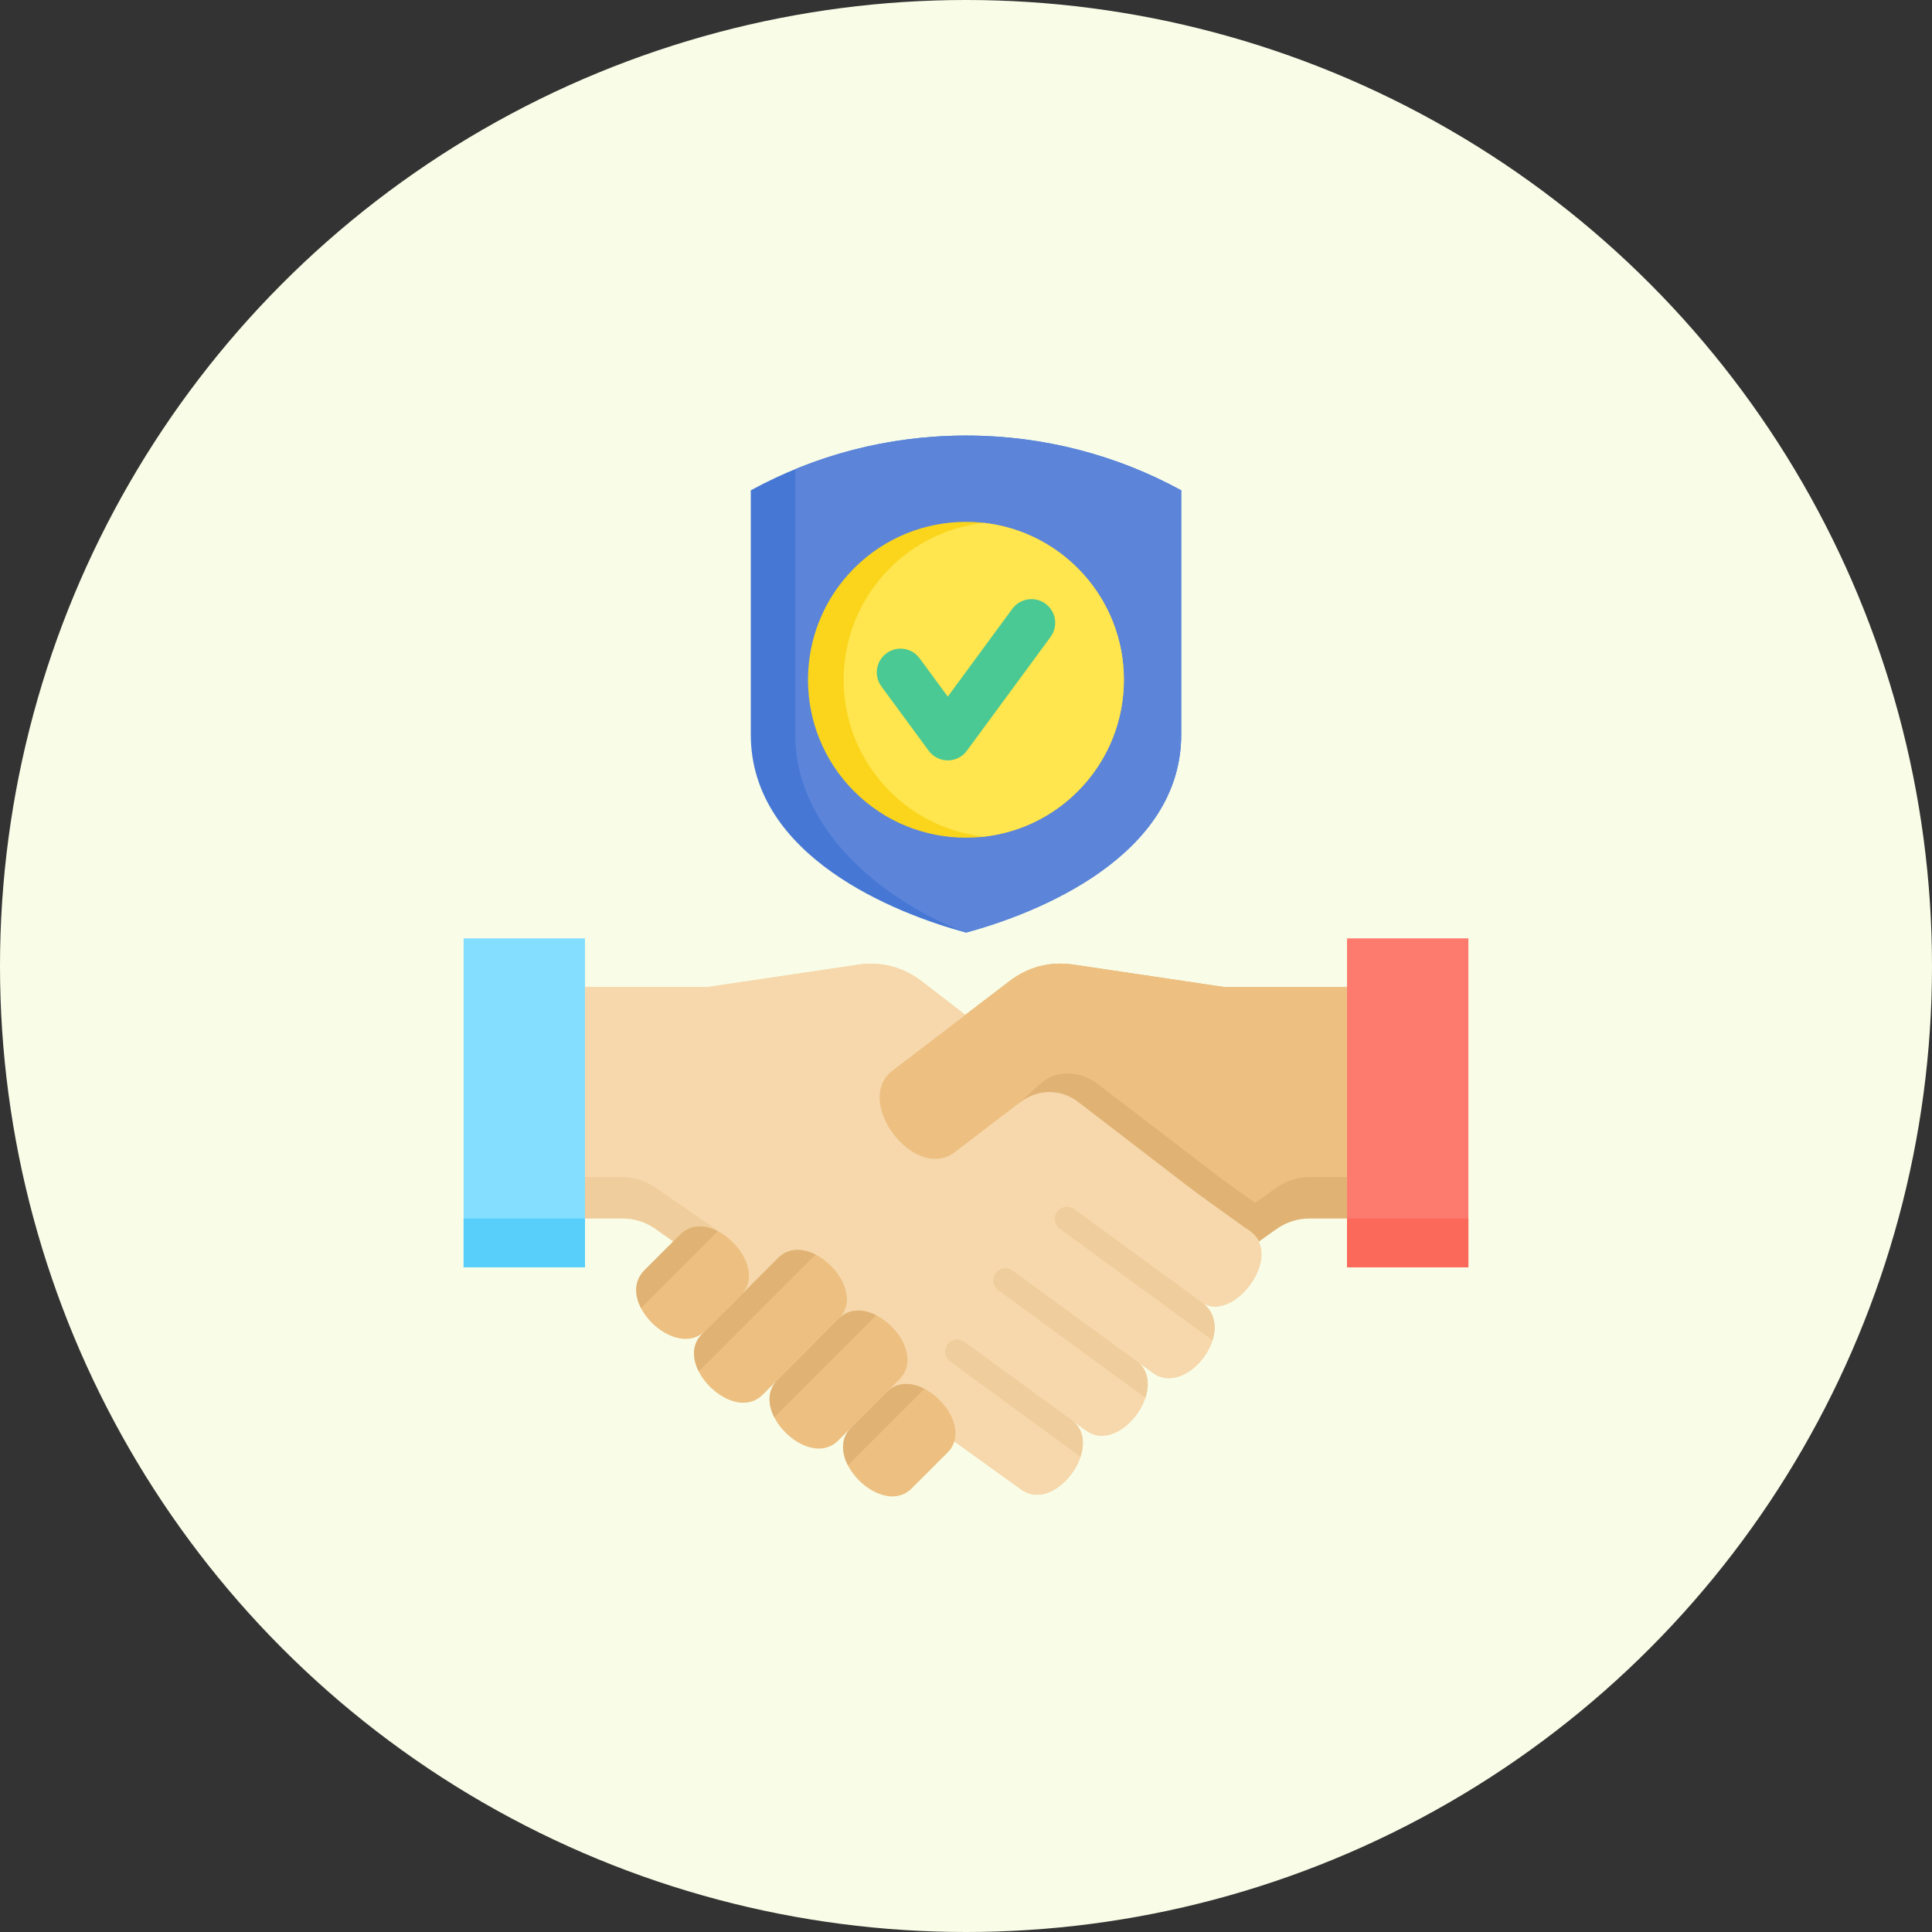 <svg width="56" height="56" viewBox="0 0 56 56" fill="none" xmlns="http://www.w3.org/2000/svg">
<rect x="0" y="0" width="56" height="56" fill="#333333" stroke="none"/>
<circle cx="28" cy="28" r="28" fill="#F9FDE7"/>
<path fill-rule="evenodd" clip-rule="evenodd" d="M39.044 35.319V28.613H35.509L31.122 27.96C30.436 27.858 29.808 28.02 29.257 28.441L27.98 29.416L23.549 32.801L25.539 35.125L34.43 34.392L36.228 35.686C36.338 35.765 36.428 35.868 36.491 35.987L36.981 35.638C37.284 35.421 37.604 35.319 37.977 35.319H39.044V35.319Z" fill="#E0B375"/>
<path fill-rule="evenodd" clip-rule="evenodd" d="M39.044 34.12V28.613H35.509L31.122 27.96C30.436 27.858 29.808 28.02 29.257 28.441L27.98 29.416L24.17 32.327L25.539 33.926L34.308 35.581C34.301 35.72 35.546 35.301 35.608 35.417L35.973 35.157L36.981 34.439C37.284 34.223 37.604 34.12 37.977 34.12H39.044Z" fill="#EDC082"/>
<path fill-rule="evenodd" clip-rule="evenodd" d="M31.252 31.94L34.43 34.392L36.228 35.686C37.24 36.414 35.724 38.388 34.828 37.743C35.916 38.526 34.401 40.501 33.429 39.8L32.934 39.445C33.928 40.16 32.475 42.178 31.482 41.464L31.054 41.156C32.047 41.871 30.595 43.89 29.601 43.175L27.803 41.881L19.021 35.637C18.718 35.421 18.399 35.319 18.027 35.319H16.956V28.613H20.491L24.857 27.965C25.547 27.862 26.178 28.027 26.73 28.453L27.979 29.417L25.869 31.029C24.704 31.919 26.513 34.287 27.679 33.397L28.872 32.486L29.591 31.936C30.088 31.556 30.756 31.558 31.252 31.94L31.252 31.94Z" fill="#F0CD9C"/>
<path fill-rule="evenodd" clip-rule="evenodd" d="M31.252 31.94L34.43 34.392L36.228 35.686C37.24 36.414 35.724 38.388 34.828 37.743C35.916 38.526 34.401 40.501 33.429 39.8L32.934 39.445C33.928 40.16 32.475 42.178 31.482 41.464L31.054 41.156C31.13 41.21 31.209 41.301 31.288 41.417C31.75 42.262 30.491 43.815 29.601 43.175L27.803 41.881L23.421 38.765L21.478 37.539L21.052 35.842L19.021 34.438C18.716 34.226 18.399 34.12 18.027 34.12H16.956V28.613H20.491L24.857 27.965C25.547 27.862 26.178 28.027 26.73 28.453L27.199 28.814L27.201 28.816L27.979 29.417L25.869 31.029C25.777 31.099 25.703 31.179 25.646 31.266C25.637 31.281 25.627 31.297 25.618 31.312C25.614 31.319 25.61 31.327 25.607 31.334C25.601 31.344 25.596 31.354 25.591 31.363C25.587 31.372 25.584 31.38 25.58 31.388C25.576 31.398 25.571 31.407 25.568 31.416C25.564 31.425 25.561 31.434 25.557 31.443C25.554 31.452 25.55 31.461 25.547 31.47C25.544 31.479 25.541 31.488 25.539 31.497C25.536 31.506 25.533 31.516 25.53 31.525C25.523 31.553 25.517 31.581 25.511 31.61C25.509 31.619 25.508 31.628 25.506 31.638C25.503 31.657 25.501 31.676 25.499 31.696C25.498 31.706 25.497 31.715 25.497 31.725C25.496 31.735 25.495 31.744 25.495 31.754C25.494 31.764 25.494 31.774 25.494 31.784C25.494 31.794 25.494 31.804 25.494 31.814C25.494 31.824 25.494 31.833 25.494 31.843C25.494 31.853 25.495 31.863 25.495 31.874C25.496 31.884 25.496 31.893 25.497 31.903C25.498 31.913 25.499 31.922 25.5 31.932C25.502 31.951 25.504 31.971 25.506 31.99C25.508 32.001 25.509 32.011 25.511 32.022C25.513 32.032 25.515 32.041 25.516 32.051C25.518 32.062 25.52 32.072 25.522 32.083C25.524 32.093 25.527 32.103 25.529 32.113C25.531 32.123 25.534 32.133 25.536 32.143C25.538 32.154 25.541 32.164 25.544 32.174C25.547 32.184 25.549 32.194 25.552 32.205C25.555 32.215 25.558 32.224 25.561 32.234C25.564 32.245 25.568 32.255 25.571 32.265C25.588 32.316 25.607 32.367 25.628 32.416C25.632 32.426 25.637 32.437 25.641 32.447C25.645 32.456 25.65 32.466 25.654 32.476C25.659 32.486 25.664 32.496 25.669 32.506C25.674 32.516 25.678 32.526 25.683 32.535C25.689 32.546 25.694 32.556 25.7 32.567C25.704 32.576 25.709 32.584 25.714 32.593C25.72 32.605 25.727 32.617 25.734 32.629C25.738 32.636 25.742 32.644 25.746 32.651C25.757 32.67 25.768 32.689 25.78 32.707C25.783 32.713 25.787 32.718 25.79 32.723C25.799 32.737 25.808 32.75 25.817 32.764C25.822 32.772 25.827 32.779 25.833 32.787C25.84 32.797 25.847 32.808 25.855 32.819C25.861 32.827 25.867 32.836 25.873 32.844C25.88 32.854 25.887 32.863 25.894 32.873C25.901 32.881 25.907 32.89 25.914 32.898C25.921 32.907 25.928 32.917 25.936 32.926C25.942 32.934 25.949 32.942 25.956 32.95C25.97 32.968 25.985 32.985 26 33.001C26.007 33.01 26.015 33.019 26.023 33.028L26.045 33.051C26.053 33.06 26.061 33.069 26.069 33.077C26.076 33.085 26.084 33.092 26.091 33.099C26.099 33.108 26.108 33.116 26.116 33.124C26.132 33.14 26.148 33.155 26.165 33.17C26.172 33.177 26.18 33.184 26.188 33.191C26.197 33.199 26.206 33.207 26.215 33.214C26.223 33.221 26.23 33.227 26.238 33.234C26.248 33.242 26.259 33.251 26.269 33.259C26.276 33.264 26.282 33.27 26.288 33.275C26.305 33.288 26.322 33.3 26.34 33.313C26.344 33.317 26.349 33.32 26.354 33.323C26.367 33.332 26.38 33.341 26.392 33.35C26.399 33.355 26.406 33.359 26.413 33.364C26.424 33.371 26.435 33.378 26.446 33.385C26.454 33.389 26.461 33.394 26.469 33.398C26.479 33.405 26.49 33.411 26.5 33.417C26.508 33.422 26.517 33.426 26.525 33.43C26.543 33.441 26.562 33.45 26.581 33.46C26.591 33.465 26.601 33.469 26.611 33.474C26.619 33.478 26.628 33.482 26.637 33.486C26.666 33.499 26.695 33.511 26.724 33.522C26.733 33.525 26.741 33.528 26.75 33.531C26.761 33.534 26.771 33.538 26.782 33.541C26.79 33.544 26.799 33.546 26.807 33.549C26.818 33.552 26.829 33.555 26.841 33.558C26.849 33.56 26.857 33.562 26.864 33.564C26.877 33.567 26.889 33.569 26.901 33.572C26.908 33.573 26.915 33.575 26.922 33.576C26.938 33.579 26.953 33.581 26.969 33.584C26.973 33.584 26.976 33.585 26.98 33.585C26.999 33.588 27.018 33.59 27.038 33.591C27.043 33.591 27.048 33.591 27.053 33.592C27.067 33.593 27.081 33.593 27.095 33.593C27.102 33.593 27.11 33.593 27.117 33.593C27.129 33.593 27.141 33.593 27.153 33.592C27.161 33.592 27.169 33.591 27.177 33.591C27.188 33.59 27.199 33.589 27.21 33.588C27.218 33.587 27.227 33.586 27.235 33.585C27.254 33.582 27.273 33.579 27.292 33.575C27.311 33.571 27.33 33.567 27.349 33.562C27.368 33.556 27.387 33.551 27.406 33.544C27.425 33.538 27.443 33.531 27.462 33.523C27.473 33.519 27.483 33.514 27.494 33.509C27.502 33.505 27.509 33.502 27.517 33.498C27.528 33.492 27.539 33.486 27.55 33.48C27.557 33.476 27.565 33.472 27.572 33.468C27.584 33.462 27.595 33.454 27.607 33.447C27.613 33.443 27.619 33.439 27.626 33.435C27.643 33.423 27.661 33.41 27.678 33.397L28.872 32.485L29.591 31.936C30.088 31.556 30.756 31.558 31.252 31.94H31.252ZM25.78 32.707C25.783 32.713 25.787 32.718 25.79 32.723L25.78 32.707Z" fill="#F7D8AC"/>
<path fill-rule="evenodd" clip-rule="evenodd" d="M34.828 37.743C35.213 38.02 35.272 38.446 35.145 38.85L30.712 35.613C30.639 35.557 30.59 35.474 30.576 35.383C30.563 35.291 30.586 35.198 30.64 35.123C30.695 35.048 30.776 34.997 30.868 34.982C30.959 34.967 31.053 34.988 31.129 35.041L34.828 37.743ZM32.936 39.446L30.371 37.573L29.346 36.824C29.27 36.771 29.176 36.75 29.085 36.765C28.994 36.78 28.912 36.831 28.858 36.905C28.803 36.98 28.78 37.074 28.794 37.165C28.807 37.257 28.856 37.34 28.93 37.395L29.955 38.144L33.199 40.514C33.331 40.113 33.286 39.698 32.934 39.445L32.936 39.446L32.936 39.446ZM31.055 41.157L27.953 38.891C27.878 38.836 27.783 38.813 27.69 38.828C27.598 38.842 27.515 38.893 27.46 38.969C27.404 39.045 27.382 39.139 27.396 39.232C27.411 39.325 27.462 39.408 27.537 39.463L31.319 42.225C31.451 41.825 31.405 41.409 31.054 41.156L31.055 41.157H31.055Z" fill="#F0CD9C"/>
<path fill-rule="evenodd" clip-rule="evenodd" d="M20.442 38.575L21.476 37.54C22.342 36.675 20.583 34.916 19.717 35.782L18.683 36.816C17.793 37.706 19.578 39.438 20.442 38.575L20.442 38.575Z" fill="#EDC082"/>
<path fill-rule="evenodd" clip-rule="evenodd" d="M22.108 40.427L24.315 38.219C25.181 37.354 23.422 35.595 22.556 36.461L20.349 38.668C19.484 39.533 21.242 41.292 22.108 40.427H22.108Z" fill="#EDC082"/>
<path fill-rule="evenodd" clip-rule="evenodd" d="M23.642 36.365C23.271 36.177 22.86 36.158 22.558 36.459L20.349 38.668C20.047 38.971 20.065 39.382 20.254 39.753L22.863 37.143L23.642 36.365V36.365Z" fill="#E0B375"/>
<path fill-rule="evenodd" clip-rule="evenodd" d="M24.297 41.755L26.074 39.978C26.939 39.113 25.181 37.354 24.315 38.219L22.538 39.996C21.673 40.862 23.432 42.62 24.297 41.755Z" fill="#EDC082"/>
<path fill-rule="evenodd" clip-rule="evenodd" d="M26.428 43.141L27.463 42.107C28.329 41.241 26.57 39.482 25.704 40.348L24.669 41.383C23.804 42.248 25.563 44.007 26.428 43.141Z" fill="#EDC082"/>
<path d="M13.438 27.199H16.956V36.733H13.438V27.199Z" fill="#83DEFF"/>
<path d="M13.438 35.319H16.956V36.733H13.438V35.319Z" fill="#57CFFA"/>
<path d="M39.044 27.199H42.562V36.733H39.044V27.199Z" fill="#FD7A6E"/>
<path d="M39.044 35.319H42.562V36.733H39.044V35.319Z" fill="#FB695B"/>
<path fill-rule="evenodd" clip-rule="evenodd" d="M25.705 40.347L25.31 40.742L24.669 41.383C24.366 41.686 24.386 42.099 24.576 42.471L26.705 40.342L26.793 40.254C26.422 40.064 26.009 40.044 25.705 40.347L25.705 40.347ZM22.443 41.081L24.667 38.858L25.4 38.124C25.029 37.935 24.618 37.917 24.315 38.219L23.844 38.69L22.537 39.998C22.236 40.301 22.255 40.711 22.443 41.081L22.443 41.081ZM19.718 35.782L19.035 36.464L18.682 36.817C18.371 37.129 18.388 37.544 18.579 37.915L20.806 35.688C20.434 35.497 20.021 35.478 19.718 35.782ZM31.816 31.418L35.373 34.141L36.759 35.139L36.351 35.429L36.11 35.601L34.809 34.664L31.252 31.94C30.755 31.56 30.088 31.556 29.59 31.936L29.506 32.001L30.155 31.413C30.619 30.993 31.319 31.037 31.816 31.418Z" fill="#E0B375"/>
<path fill-rule="evenodd" clip-rule="evenodd" d="M28 27.031C25.956 26.483 21.762 24.827 21.762 21.29V14.212C23.615 13.2 25.74 12.625 28 12.625C30.259 12.625 32.385 13.2 34.238 14.212V21.29C34.238 24.827 30.044 26.483 28 27.031Z" fill="#4677D5"/>
<path fill-rule="evenodd" clip-rule="evenodd" d="M23.051 13.598C24.577 12.971 26.248 12.625 28 12.625C30.259 12.625 32.385 13.2 34.238 14.212V21.29C34.238 24.827 30.044 26.483 28 27.031C25.856 26.236 23.051 24.196 23.051 21.29V13.598Z" fill="#5C85DA"/>
<path d="M31.234 22.941C33.022 21.153 33.022 18.255 31.234 16.467C29.447 14.68 26.548 14.68 24.761 16.467C22.973 18.255 22.973 21.153 24.761 22.941C26.548 24.728 29.447 24.728 31.234 22.941Z" fill="#FAD51B"/>
<path fill-rule="evenodd" clip-rule="evenodd" d="M28.516 15.155C30.801 15.411 32.577 17.349 32.577 19.703C32.577 22.057 30.801 23.995 28.516 24.251C26.23 23.995 24.454 22.057 24.454 19.703C24.454 17.349 26.23 15.411 28.516 15.155Z" fill="#FFE54E"/>
<path fill-rule="evenodd" clip-rule="evenodd" d="M25.548 19.895C25.323 19.589 25.389 19.159 25.696 18.935C26.002 18.71 26.432 18.776 26.656 19.083L27.472 20.192L29.343 17.647C29.568 17.341 29.998 17.275 30.304 17.499C30.61 17.723 30.677 18.154 30.452 18.46L28.035 21.747C27.992 21.809 27.939 21.863 27.878 21.907C27.572 22.132 27.142 22.065 26.918 21.759L25.547 19.895H25.548Z" fill="#4AC994"/>
</svg>
